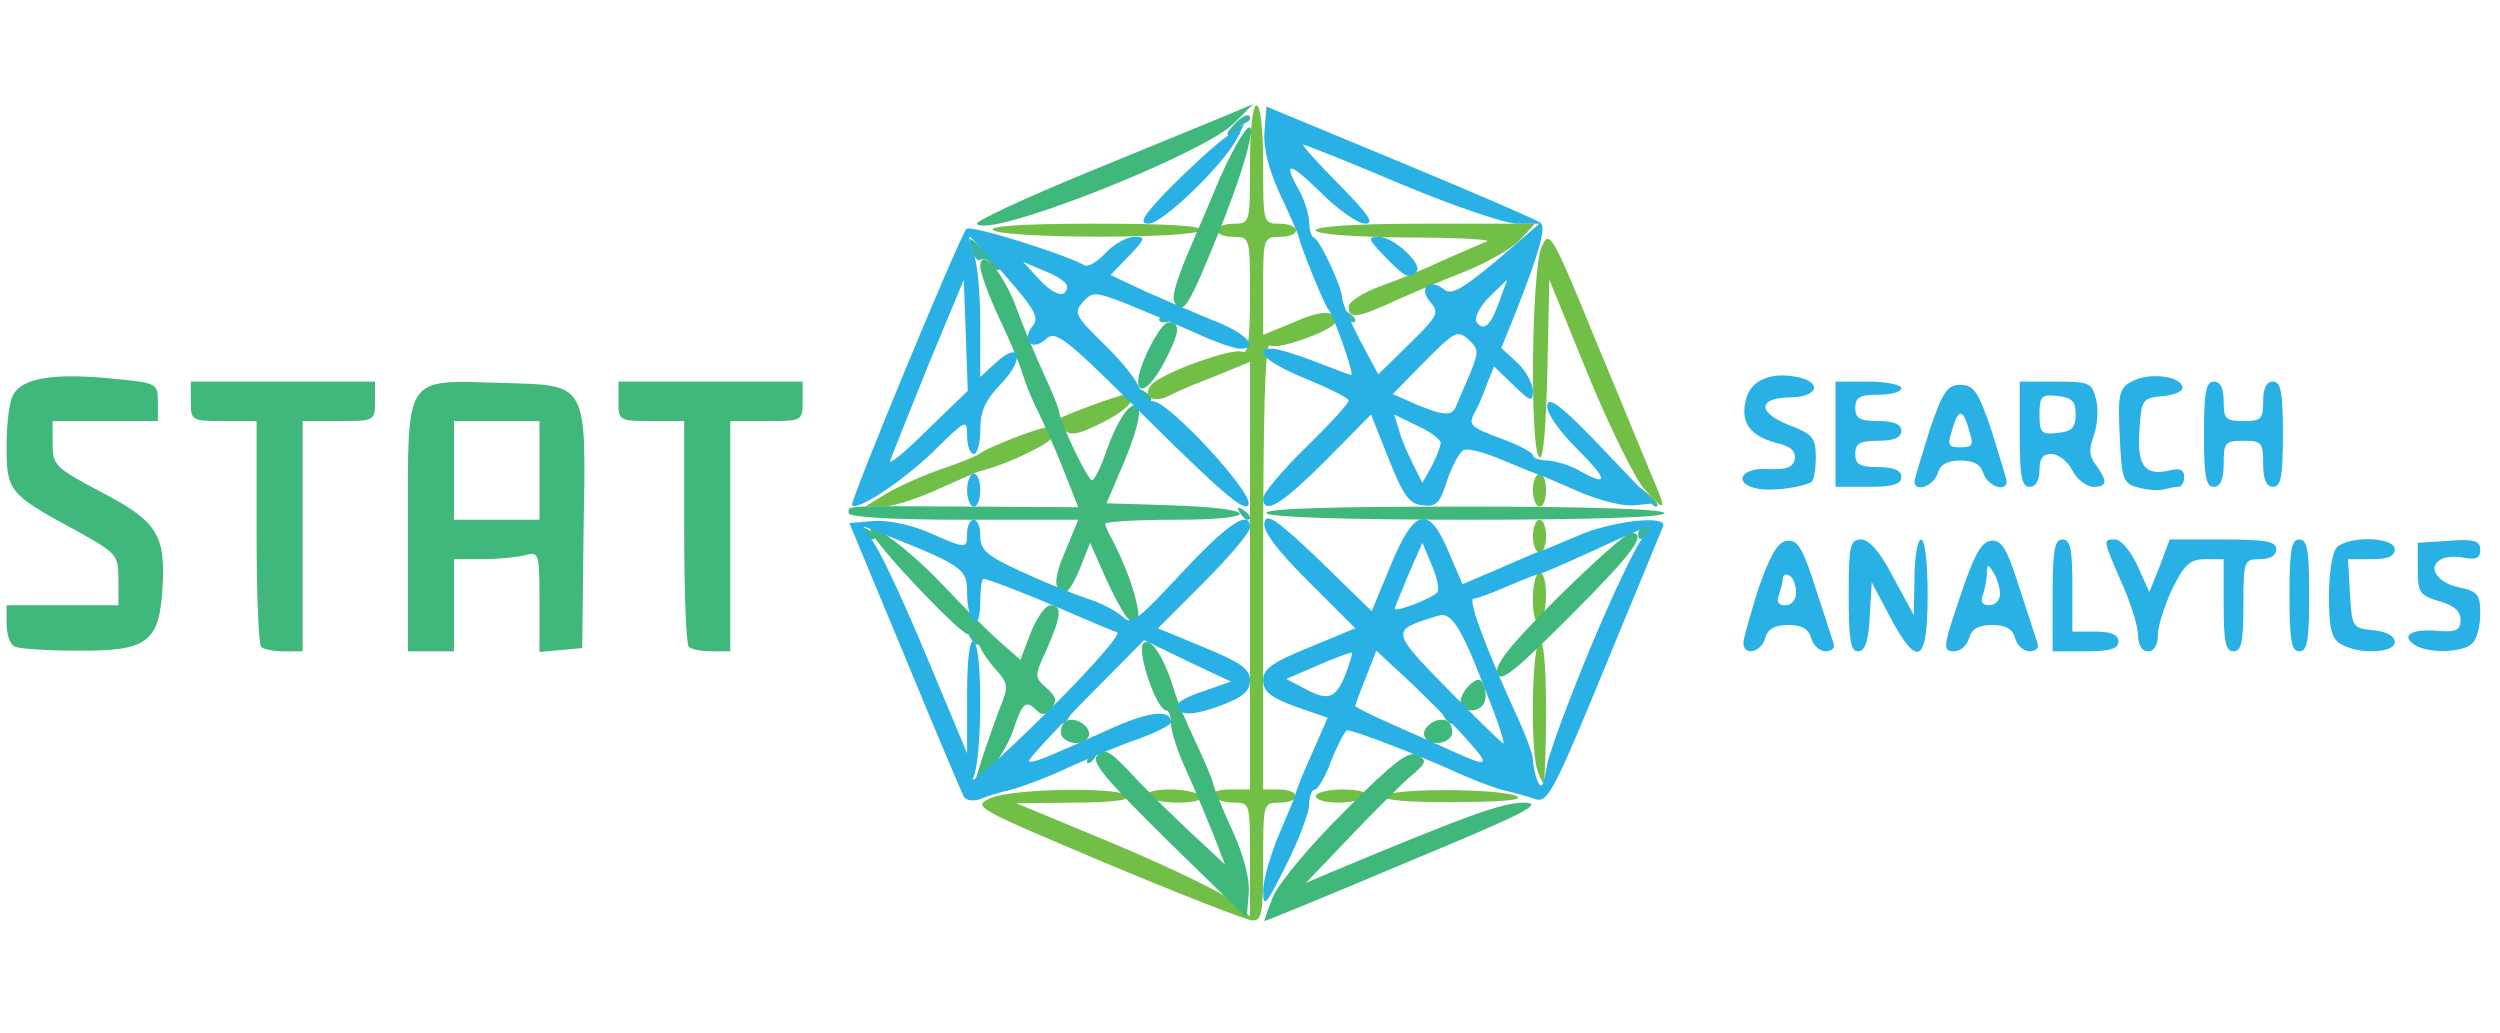 <!DOCTYPE svg PUBLIC "-//W3C//DTD SVG 20010904//EN" "http://www.w3.org/TR/2001/REC-SVG-20010904/DTD/svg10.dtd">
<svg version="1.0" xmlns="http://www.w3.org/2000/svg" width="380px" height="157px" viewBox="0 0 3800 1570" preserveAspectRatio="xMidYMid meet">
<g id="layer101" fill="#4bb79d" stroke="none">
 <path d="M2499 753 c-13 -16 -12 -17 4 -4 16 13 21 21 13 21 -2 0 -10 -8 -17 -17z"/>
 <path d="M2044 478 c-4 -7 -3 -8 4 -4 12 7 16 16 8 16 -3 0 -8 -5 -12 -12z"/>
 </g>
<g id="layer102" fill="#3ab39c" stroke="none">
 <path d="M1655 1150 c3 -5 8 -10 11 -10 3 0 2 5 -1 10 -3 6 -8 10 -11 10 -3 0 -2 -4 1 -10z"/>
 <path d="M1615 1090 c3 -5 8 -10 11 -10 3 0 2 5 -1 10 -3 6 -8 10 -11 10 -3 0 -2 -4 1 -10z"/>
 <path d="M2194 1088 c-4 -7 -3 -8 4 -4 12 7 16 16 8 16 -3 0 -8 -5 -12 -12z"/>
 <path d="M1474 968 c-4 -7 -3 -8 4 -4 12 7 16 16 8 16 -3 0 -8 -5 -12 -12z"/>
 <path d="M1314 808 c-4 -7 -3 -8 4 -4 12 7 16 16 8 16 -3 0 -8 -5 -12 -12z"/>
 <path d="M2490 811 c0 -5 7 -12 16 -15 14 -5 15 -4 4 9 -14 17 -20 19 -20 6z"/>
 <path d="M1884 778 c-4 -7 -3 -8 4 -4 12 7 16 16 8 16 -3 0 -8 -5 -12 -12z"/>
 <path d="M1734 598 c-4 -7 -3 -8 4 -4 12 7 16 16 8 16 -3 0 -8 -5 -12 -12z"/>
 <path d="M1763 483 c4 -3 10 -3 14 0 3 4 0 7 -7 7 -7 0 -10 -3 -7 -7z"/>
 <path d="M1505 400 c-4 -6 -10 -8 -15 -5 -4 3 -10 -5 -13 -16 -6 -21 -5 -21 19 2 13 12 24 24 24 26 0 7 -9 3 -15 -7z"/>
 <path d="M1877 188 c9 -10 19 -15 22 -12 3 4 0 9 -7 11 -6 3 -10 8 -8 12 3 4 -1 8 -9 8 -13 0 -12 -4 2 -19z"/>
 </g>
<g id="layer103" fill="#71bf47" stroke="none">
 <path d="M1681 1312 c-199 -84 -204 -86 -175 -99 35 -15 200 -17 209 -3 4 6 -26 10 -82 10 l-88 1 154 64 c85 36 165 75 178 87 l23 21 0 -86 c0 -86 0 -87 -24 -87 -14 0 -28 -4 -31 -10 -4 -6 7 -10 24 -10 l31 0 0 -325 0 -325 -51 21 c-29 11 -60 24 -71 30 -24 13 -43 2 -28 -16 15 -18 126 -58 139 -50 8 4 11 -23 11 -84 0 -90 0 -91 -25 -91 -14 0 -25 -4 -25 -10 0 -5 11 -10 25 -10 25 0 25 -1 25 -90 0 -53 4 -90 10 -90 6 0 10 37 10 90 0 89 0 90 25 90 14 0 25 5 25 10 0 6 -11 10 -25 10 -24 0 -25 2 -25 75 l0 74 46 -19 c43 -19 64 -19 64 -1 0 12 -88 44 -100 36 -7 -4 -10 105 -10 334 l0 341 25 0 c14 0 25 5 25 10 0 6 -11 10 -25 10 -25 0 -25 1 -25 90 0 79 -2 90 -17 89 -10 -1 -110 -40 -222 -87z"/>
 <path d="M1745 1210 c-4 -6 10 -10 34 -10 22 0 43 5 46 10 4 6 -10 10 -34 10 -22 0 -43 -4 -46 -10z"/>
 <path d="M2000 1210 c0 -5 18 -10 41 -10 24 0 38 4 34 10 -3 6 -22 10 -41 10 -19 0 -34 -4 -34 -10z"/>
 <path d="M2105 1210 c7 -12 172 -12 200 0 13 6 -21 9 -93 9 -73 1 -111 -3 -107 -9z"/>
 <path d="M2336 1168 c-10 -38 -7 -186 4 -193 6 -4 10 33 10 104 0 61 -2 111 -4 111 -2 0 -6 -10 -10 -22z"/>
 <path d="M2330 911 c0 -23 5 -41 10 -41 6 0 10 15 10 34 0 19 -4 38 -10 41 -6 4 -10 -10 -10 -34z"/>
 <path d="M2330 815 c0 -14 5 -25 10 -25 6 0 10 11 10 25 0 14 -4 25 -10 25 -5 0 -10 -11 -10 -25z"/>
 <path d="M1346 751 c18 -11 56 -28 85 -38 30 -10 56 -21 59 -24 7 -7 88 -39 100 -39 6 0 10 6 10 13 0 10 -69 43 -110 53 -3 0 -31 13 -63 27 -32 15 -70 27 -85 27 l-27 0 31 -19z"/>
 <path d="M2330 745 c0 -14 5 -25 10 -25 6 0 10 11 10 25 0 14 -4 25 -10 25 -5 0 -10 -11 -10 -25z"/>
 <path d="M2499 743 c-14 -16 -52 -93 -85 -173 l-59 -145 -3 138 c-2 86 -6 136 -12 132 -15 -9 -12 -284 3 -319 12 -28 15 -24 86 150 41 98 80 194 88 212 16 39 14 40 -18 5z"/>
 <path d="M1615 649 c-4 -6 -5 -12 -4 -13 9 -6 90 -36 99 -36 23 0 7 21 -30 40 -45 23 -56 24 -65 9z"/>
 <path d="M2050 466 c0 -7 21 -21 48 -31 26 -9 70 -27 97 -40 28 -12 57 -25 65 -28 8 -3 -47 -6 -122 -6 -85 -1 -138 -5 -138 -11 0 -6 62 -10 167 -10 l166 0 -22 24 c-13 14 -49 34 -80 47 -31 12 -79 32 -108 45 -60 28 -73 29 -73 10z"/>
 <path d="M1510 350 c-10 -6 41 -10 153 -10 110 0 166 3 162 10 -8 13 -295 13 -315 0z"/>
 </g>
<g id="layer104" fill="#40b87b" stroke="none">
 <path d="M1935 1363 c9 -21 57 -79 110 -131 74 -75 97 -92 110 -84 15 8 13 12 -12 33 -15 13 -57 55 -93 93 l-65 68 40 -17 c206 -86 258 -105 292 -105 31 1 -1 17 -177 90 -118 50 -216 90 -218 90 -1 0 5 -17 13 -37z"/>
 <path d="M1775 1278 c-97 -96 -117 -120 -107 -130 11 -11 19 -6 46 22 17 19 58 60 90 90 l58 54 -17 -44 c-10 -25 -28 -68 -41 -97 -13 -28 -24 -61 -24 -72 0 -12 -3 -21 -7 -21 -15 0 -46 -91 -35 -102 11 -11 32 22 47 72 4 14 18 48 32 77 13 28 26 57 27 65 2 7 15 40 30 72 17 38 26 72 24 95 l-3 36 -120 -117z"/>
 <path d="M1494 1149 c8 -24 20 -58 27 -76 12 -29 11 -35 -7 -55 -12 -13 -24 -31 -27 -41 -4 -10 -11 -16 -15 -13 -8 4 -126 -119 -146 -152 -19 -32 52 19 104 74 30 32 70 72 88 88 l33 29 16 -42 c9 -22 22 -41 30 -41 18 0 16 17 -6 67 -19 41 -19 42 0 59 15 13 16 20 7 31 -8 10 -14 11 -22 3 -17 -17 -22 -12 -36 30 -7 21 -24 49 -37 61 l-23 23 14 -45z"/>
 <path d="M1614 1119 c-3 -6 -1 -16 4 -21 13 -13 45 8 36 23 -7 12 -31 11 -40 -2z"/>
 <path d="M2166 1121 c-9 -15 23 -36 36 -23 5 5 7 15 4 21 -9 13 -33 14 -40 2z"/>
 <path d="M2220 1066 c0 -7 7 -19 15 -26 12 -10 16 -9 21 3 3 9 3 21 -1 27 -9 15 -35 12 -35 -4z"/>
 <path d="M2276 1024 c-5 -13 19 -43 92 -116 55 -54 104 -98 111 -98 26 0 5 29 -93 127 -83 83 -105 101 -110 87z"/>
 <path d="M23 983 c-7 -2 -13 -18 -13 -34 l0 -29 85 0 85 0 0 -39 c0 -38 -2 -40 -67 -76 -100 -54 -103 -59 -103 -127 0 -33 4 -68 10 -78 14 -25 59 -33 146 -25 73 7 74 7 74 36 l0 29 -80 0 -80 0 0 35 c0 32 4 36 72 72 87 45 100 66 95 147 -5 83 -23 96 -131 95 -44 0 -87 -3 -93 -6z"/>
 <path d="M397 983 c-4 -3 -7 -82 -7 -175 l0 -168 -50 0 c-49 0 -50 -1 -50 -30 l0 -30 140 0 140 0 0 30 c0 30 -1 30 -55 30 l-55 0 0 175 0 175 -28 0 c-16 0 -32 -3 -35 -7z"/>
 <path d="M620 802 c0 -235 -7 -224 141 -220 134 4 130 -5 126 228 l-2 175 -32 3 -33 3 0 -77 c0 -74 -1 -76 -22 -70 -13 3 -42 6 -65 6 l-43 0 0 70 0 70 -35 0 -35 0 0 -188z m200 -87 l0 -75 -65 0 -65 0 0 75 0 75 65 0 65 0 0 -75z"/>
 <path d="M1047 983 c-4 -3 -7 -82 -7 -175 l0 -168 -50 0 c-49 0 -50 -1 -50 -30 l0 -30 140 0 140 0 0 30 c0 30 -1 30 -55 30 l-55 0 0 175 0 175 -28 0 c-16 0 -32 -3 -35 -7z"/>
 <path d="M1712 937 c-6 -7 -21 -35 -33 -62 l-22 -50 -15 38 c-8 20 -18 37 -23 37 -18 0 -18 -21 1 -64 l19 -46 -174 0 c-110 0 -175 -4 -175 -10 0 -12 -14 -11 187 -10 l162 1 -21 -53 c-11 -29 -29 -69 -38 -88 -10 -19 -21 -46 -25 -60 -4 -14 -20 -53 -36 -86 -16 -34 -29 -70 -29 -79 0 -31 35 9 55 63 9 26 28 70 41 99 13 28 24 55 24 59 0 13 43 104 50 104 3 0 12 -17 19 -37 20 -58 42 -88 51 -73 5 8 -4 40 -20 79 l-28 66 96 3 c137 4 144 22 9 22 -59 0 -107 3 -107 6 0 3 4 13 10 23 40 76 56 159 22 118z"/>
 <path d="M1925 780 c-4 -7 98 -10 299 -10 197 0 306 4 306 10 0 6 -106 10 -299 10 -189 0 -302 -4 -306 -10z"/>
 <path d="M1730 580 c0 -24 34 -90 46 -90 19 0 18 14 -6 60 -19 37 -40 53 -40 30z"/>
 <path d="M1786 461 c-6 -9 1 -33 28 -96 7 -16 22 -50 32 -75 10 -25 26 -58 36 -75 36 -61 20 15 -29 137 -46 114 -55 128 -67 109z"/>
 <path d="M1485 340 c-2 -4 73 -39 168 -78 95 -39 190 -78 212 -87 l40 -17 -30 30 c-50 48 -375 176 -390 152z"/>
 </g>
<g id="layer105" fill="#29b1e5" stroke="none">
 <path d="M1920 1354 c0 -17 12 -58 26 -90 14 -33 25 -59 24 -59 -1 0 9 -26 23 -57 l25 -57 -49 -17 c-38 -14 -49 -23 -49 -40 0 -17 13 -27 70 -50 l70 -29 -71 -71 c-49 -49 -70 -77 -67 -90 3 -15 19 -4 84 58 l79 77 29 -70 c36 -87 58 -92 88 -20 l21 49 54 -23 c29 -13 56 -24 58 -25 3 0 31 -12 62 -25 51 -23 138 -33 131 -15 -2 4 -41 100 -88 213 -76 185 -87 207 -105 202 -11 -4 -33 -10 -50 -14 -16 -4 -52 -18 -80 -31 -51 -23 -144 -59 -157 -60 -3 0 -14 20 -24 45 -9 25 -21 45 -25 45 -5 0 -9 10 -9 23 0 12 -16 54 -35 92 -31 62 -35 66 -35 39z m499 -373 c33 -79 68 -152 77 -162 23 -26 19 -25 -72 17 -44 20 -80 36 -81 35 -2 0 -23 8 -49 19 -25 11 -50 20 -54 20 -9 0 14 64 61 168 16 34 29 68 29 76 0 8 3 23 7 33 6 14 9 8 14 -22 4 -22 35 -105 68 -184z m-186 147 c-15 -18 -54 -57 -84 -86 l-57 -53 -16 41 c-9 22 -16 42 -16 43 0 2 28 16 63 31 34 15 76 34 92 41 46 21 50 18 18 -17z m38 -45 c-48 -127 -63 -154 -85 -147 -73 22 -73 22 15 112 44 45 82 82 84 82 2 0 -4 -21 -14 -47z m-227 -55 c7 -18 12 -34 11 -36 -1 -1 -24 7 -51 19 l-49 21 25 13 c38 21 49 18 64 -17z m141 -128 c3 -5 -1 -24 -9 -42 l-14 -33 -21 48 c-11 27 -21 50 -21 52 0 7 60 -17 65 -25z"/>
 <path d="M1465 1211 c-3 -6 -44 -102 -90 -214 l-84 -202 36 -3 c20 -2 56 5 84 17 59 26 59 26 59 1 0 -11 5 -20 10 -20 6 0 10 11 10 25 0 21 10 30 63 54 34 16 79 34 100 41 20 6 44 19 53 27 13 14 22 7 90 -66 71 -76 104 -98 104 -69 0 7 -31 44 -70 83 l-70 70 70 29 c56 23 70 33 70 50 0 17 -11 26 -46 39 -44 16 -64 15 -64 -2 0 -4 18 -14 41 -21 l40 -14 -66 -31 -66 -32 -89 90 c-49 50 -88 92 -86 94 4 4 24 -4 130 -52 55 -24 86 -27 86 -7 0 4 -24 16 -52 26 -29 10 -76 30 -105 43 -29 14 -67 28 -85 33 -18 4 -40 11 -49 15 -10 3 -20 2 -24 -4z m233 -250 c-7 -2 -35 -14 -63 -26 -54 -24 -132 -55 -140 -55 -3 0 -5 16 -5 36 0 21 -4 33 -10 29 -5 -3 -10 -23 -10 -43 0 -39 -4 -42 -155 -101 -5 -2 -2 5 8 17 11 11 48 90 83 174 l64 153 0 -88 c0 -56 4 -86 10 -82 14 8 13 181 -1 208 -6 12 43 -32 110 -98 67 -66 116 -122 109 -124z"/>
 <path d="M2650 977 c0 -7 11 -44 23 -83 18 -51 29 -70 43 -72 16 -2 24 10 43 70 13 40 26 79 28 86 3 6 -2 12 -12 12 -9 0 -19 -9 -22 -20 -4 -14 -14 -20 -35 -20 -21 0 -31 6 -35 20 -6 22 -33 28 -33 7z m80 -76 c0 -11 -4 -23 -10 -26 -5 -3 -10 -2 -10 4 0 5 -3 16 -6 25 -4 11 -1 16 10 16 9 0 16 -8 16 -19z"/>
 <path d="M2810 905 c0 -76 2 -85 19 -85 12 0 29 19 49 58 l31 57 1 -57 c0 -32 5 -58 10 -58 6 0 10 35 10 85 0 103 -15 112 -57 33 l-28 -53 -3 53 c-2 37 -7 52 -18 52 -11 0 -14 -17 -14 -85z"/>
 <path d="M2979 908 c21 -63 32 -84 47 -86 16 -2 24 10 43 70 13 40 26 79 28 86 3 6 -2 12 -12 12 -9 0 -19 -9 -22 -20 -4 -14 -14 -20 -35 -20 -21 0 -31 6 -35 20 -3 11 -13 20 -23 20 -17 0 -17 -6 9 -82z m61 -5 c0 -10 -5 -25 -10 -33 -8 -13 -10 -13 -10 2 0 9 -3 23 -6 32 -4 11 -1 16 10 16 9 0 16 -8 16 -17z"/>
 <path d="M3120 905 c0 -69 3 -85 15 -85 12 0 15 14 15 70 l0 70 35 0 c24 0 35 5 35 15 0 11 -12 15 -50 15 l-50 0 0 -85z"/>
 <path d="M3250 966 c0 -13 -11 -49 -25 -80 -29 -67 -29 -66 -10 -66 9 0 24 18 34 40 l18 40 16 -40 15 -40 81 0 c65 0 81 3 81 15 0 9 -9 15 -25 15 -24 0 -25 2 -25 70 0 56 -3 70 -15 70 -12 0 -15 -14 -15 -70 l0 -70 -28 0 c-23 0 -32 8 -50 45 -12 25 -22 57 -22 70 0 16 -6 25 -15 25 -9 0 -15 -9 -15 -24z"/>
 <path d="M3480 905 c0 -69 3 -85 15 -85 12 0 15 16 15 85 0 69 -3 85 -15 85 -12 0 -15 -16 -15 -85z"/>
 <path d="M3558 979 c-14 -8 -18 -24 -18 -72 0 -36 5 -68 12 -75 18 -18 88 -16 88 3 0 11 -11 15 -36 15 l-35 0 3 53 c3 51 4 52 36 55 20 2 32 9 32 18 0 17 -55 19 -82 3z"/>
 <path d="M3670 980 c-22 -14 -3 -25 36 -21 28 2 34 -1 34 -17 0 -13 -10 -22 -32 -28 -30 -9 -33 -13 -33 -49 l0 -40 48 -3 c38 -3 47 0 47 14 0 12 -6 15 -24 12 -14 -3 -30 -2 -37 3 -20 12 -3 36 30 42 27 6 31 11 31 40 0 18 -5 38 -12 45 -14 14 -67 16 -88 2z"/>
 <path d="M1750 643 c-133 -132 -145 -142 -161 -127 -21 19 -37 1 -19 -21 10 -12 2 -26 -41 -75 -28 -33 -53 -60 -55 -60 -2 0 1 12 6 26 6 14 10 62 10 106 l0 81 24 -22 c38 -35 44 -5 7 33 -23 24 -31 41 -31 69 0 20 -4 37 -10 37 -5 0 -10 -12 -10 -27 0 -27 -1 -26 -52 24 -47 45 -115 90 -123 81 -4 -4 164 -410 174 -420 6 -7 151 39 179 55 5 4 20 -5 32 -18 13 -14 33 -25 44 -25 18 0 17 3 -8 29 l-28 29 53 25 c30 13 76 33 103 44 50 19 72 43 41 43 -9 0 -40 -11 -68 -24 -29 -13 -75 -32 -104 -44 -49 -19 -52 -19 -67 -3 -14 16 -12 21 30 62 25 24 50 54 55 67 5 12 14 22 22 22 23 0 149 136 145 156 -3 15 -36 -12 -148 -123z m-282 -134 l-3 -84 -54 130 c-29 72 -55 137 -58 145 -3 8 22 -12 56 -46 l62 -60 -3 -85z m154 -74 c0 -5 -15 -16 -34 -23 l-33 -14 24 26 c24 26 42 30 43 11z"/>
 <path d="M1470 745 c0 -14 5 -25 10 -25 6 0 10 11 10 25 0 14 -4 25 -10 25 -5 0 -10 -11 -10 -25z"/>
 <path d="M1920 757 c0 -7 29 -42 65 -77 36 -35 65 -67 65 -71 0 -4 -28 -18 -62 -32 -60 -24 -87 -47 -54 -47 8 0 38 9 66 20 28 11 52 20 54 20 5 0 -28 -94 -35 -100 -5 -4 -42 -95 -45 -110 0 -3 -13 -32 -28 -64 -18 -39 -26 -72 -24 -96 l3 -38 205 85 c113 47 208 88 212 92 8 7 -2 44 -37 133 l-23 57 24 22 c13 12 24 32 24 43 0 18 -3 17 -30 -9 l-29 -28 -11 27 c-5 15 -14 36 -20 46 -8 16 -3 20 40 36 28 10 50 22 50 26 0 4 10 8 23 8 12 1 33 7 47 15 46 26 45 15 -4 -34 -29 -29 -47 -56 -44 -66 2 -13 24 4 83 66 l80 84 -31 3 c-17 2 -55 -8 -85 -21 -30 -13 -57 -25 -61 -26 -4 -1 -29 -11 -55 -22 -25 -11 -52 -18 -58 -15 -6 2 -17 23 -25 45 -11 36 -17 42 -38 39 -20 -2 -29 -15 -51 -70 l-27 -68 -69 70 c-67 67 -95 84 -95 57z m270 -83 c0 -6 -16 -18 -36 -27 l-35 -17 7 22 c3 13 13 36 21 52 l15 30 14 -25 c7 -13 13 -29 14 -35z m23 -56 c3 -7 12 -29 21 -49 14 -34 14 -38 -2 -53 -17 -15 -21 -12 -67 34 l-48 49 34 15 c43 18 56 19 62 4z m-39 -159 c-19 -21 -1 -37 21 -19 11 9 27 0 80 -44 l65 -56 -34 0 c-18 0 -97 -27 -176 -60 -78 -33 -145 -60 -149 -60 -3 0 21 27 54 60 45 46 55 60 40 60 -11 0 -41 -21 -67 -47 -49 -48 -59 -49 -33 -3 8 14 14 35 15 47 0 12 3 23 8 25 9 4 42 75 42 91 0 6 12 35 27 64 l28 52 47 -46 c44 -43 46 -48 32 -64z m105 -1 l12 -33 -27 26 c-15 15 -23 32 -20 38 11 16 22 6 35 -31z"/>
 <path d="M2105 390 c-26 -27 -27 -30 -9 -30 23 0 68 43 57 53 -11 12 -18 8 -48 -23z"/>
 <path d="M2673 743 c-40 -7 -28 -33 14 -30 28 1 38 -2 41 -15 2 -12 -6 -20 -29 -25 -40 -11 -54 -32 -45 -66 7 -30 40 -43 82 -33 35 9 25 30 -16 30 -48 1 -49 23 -1 42 37 14 41 20 41 49 0 19 -3 36 -7 38 -16 8 -59 14 -80 10z"/>
 <path d="M3250 741 c-23 -6 -25 -12 -28 -78 -3 -64 -1 -73 18 -83 25 -14 72 -9 77 7 3 7 -9 13 -29 15 -32 3 -33 5 -36 52 -4 54 8 70 46 61 15 -4 22 -1 22 10 0 8 -4 15 -9 15 -5 0 -15 2 -23 4 -7 2 -24 1 -38 -3z"/>
 <path d="M2790 660 l0 -80 50 0 c28 0 50 5 50 10 0 6 -16 10 -35 10 -28 0 -35 4 -35 20 0 16 7 20 35 20 24 0 35 5 35 15 0 10 -11 15 -35 15 -28 0 -35 4 -35 20 0 16 7 20 35 20 24 0 35 5 35 15 0 11 -12 15 -50 15 l-50 0 0 -80z"/>
 <path d="M2910 732 c0 -4 11 -39 23 -78 20 -59 27 -69 47 -69 20 0 27 10 47 69 12 39 23 74 23 78 0 17 -29 7 -35 -12 -4 -14 -15 -20 -35 -20 -20 0 -31 6 -35 20 -6 19 -35 29 -35 12z m84 -74 c-3 -13 -8 -25 -10 -27 -6 -6 -11 1 -18 27 -6 18 -4 22 14 22 18 0 20 -4 14 -22z"/>
 <path d="M3070 660 l0 -80 55 0 c51 0 55 2 61 27 4 14 2 39 -3 54 -8 21 -8 32 3 46 18 25 17 33 -4 33 -10 0 -25 -11 -32 -25 -7 -14 -22 -25 -32 -25 -13 0 -18 7 -18 25 0 16 -6 25 -15 25 -12 0 -15 -16 -15 -80z m85 -30 c0 -20 -6 -26 -27 -28 -25 -3 -28 0 -28 28 0 28 3 31 28 28 21 -2 27 -8 27 -28z"/>
 <path d="M3350 660 c0 -64 3 -80 15 -80 10 0 15 10 15 30 0 27 3 30 30 30 27 0 30 -3 30 -30 0 -20 5 -30 15 -30 12 0 15 16 15 80 0 64 -3 80 -15 80 -10 0 -15 -11 -15 -35 0 -32 -2 -35 -30 -35 -28 0 -30 3 -30 35 0 24 -5 35 -15 35 -12 0 -15 -16 -15 -80z"/>
 <path d="M1780 284 c30 -30 68 -65 84 -76 l28 -21 -12 24 c-21 40 -113 129 -134 129 -16 0 -9 -12 34 -56z"/>
 </g>

</svg>